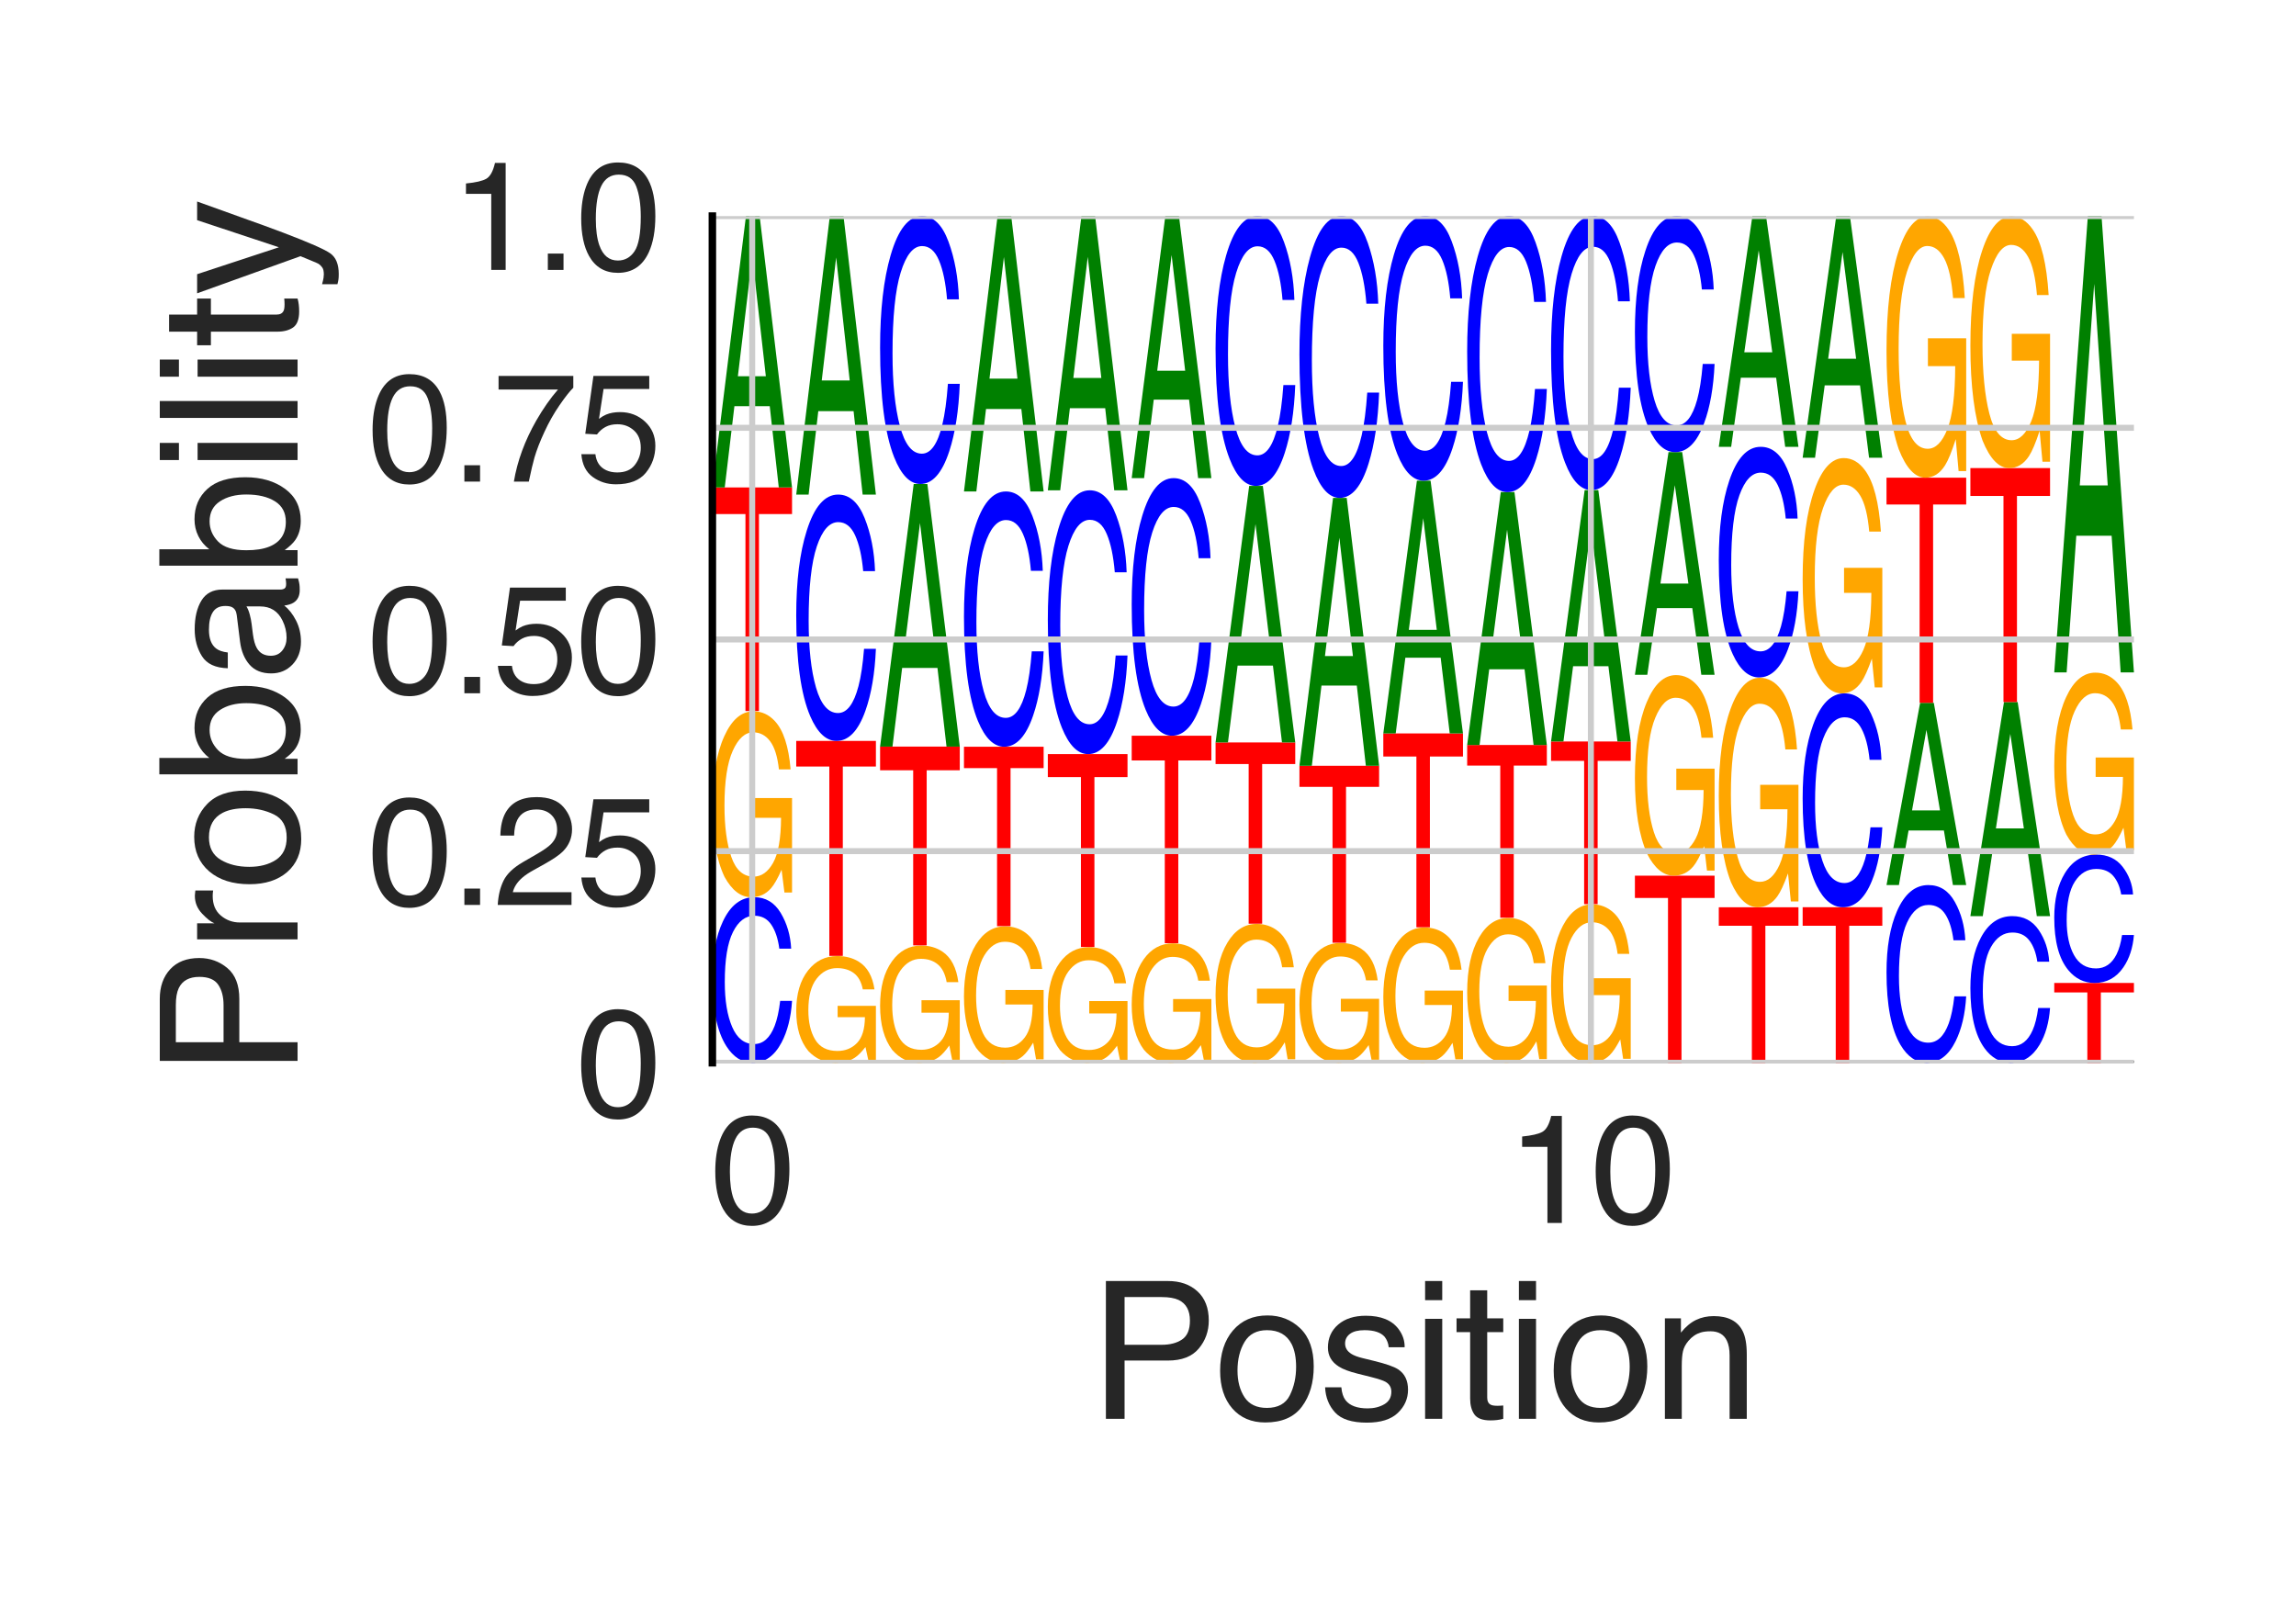 <?xml version="1.0" encoding="utf-8" standalone="no"?>
<!DOCTYPE svg PUBLIC "-//W3C//DTD SVG 1.1//EN"
  "http://www.w3.org/Graphics/SVG/1.1/DTD/svg11.dtd">
<svg height="216pt" version="1.1" viewBox="0 0 306 216" width="306pt" xmlns="http://www.w3.org/2000/svg" xmlns:xlink="http://www.w3.org/1999/xlink">
 <defs>
  <style type="text/css">*{stroke-linecap:butt;stroke-linejoin:round;}</style>
 </defs>
 <g id="figure_1">
  <g id="patch_1">
   <path d="M 0 216 
L 306 216 
L 306 0 
L 0 0 
z
" style="fill:#ffffff;"/>
  </g>
  <g id="axes_1">
   <g id="patch_2">
    <path d="M 94.94 141.64 
L 284.4 141.64 
L 284.4 28.8 
L 94.94 28.8 
z
" style="fill:#ffffff;"/>
   </g>
   <g id="line2d_1">
    <path clip-path="url(#p1693bbf634)" d="M 94.94 141.64 
L 284.4 141.64 
" style="fill:none;stroke:#000000;stroke-linecap:round;stroke-width:0.5;"/>
   </g>
   <g id="patch_3">
    <path clip-path="url(#p1693bbf634)" d="M 100.523 119.574 
Q 102.797 119.574 104.051 121.674 
Q 105.306 123.768 105.444 126.434 
L 103.864 126.434 
Q 103.595 124.412 102.792 123.23 
Q 101.989 122.043 100.539 122.043 
Q 98.771 122.043 97.683 124.22 
Q 96.596 126.393 96.596 130.883 
Q 96.596 134.566 97.576 136.857 
Q 98.56 139.144 100.508 139.144 
Q 102.299 139.144 103.238 136.734 
Q 103.733 135.465 103.978 133.393 
L 105.559 133.393 
Q 105.347 136.702 104.158 138.943 
Q 102.732 141.64 100.312 141.64 
Q 98.226 141.64 96.807 139.427 
Q 94.94 136.506 94.94 130.399 
Q 94.94 125.767 96.343 122.801 
Q 97.858 119.574 100.523 119.574 
z
M 100.197 119.574 
L 100.197 119.574 
z
" style="fill:#0000ff;"/>
   </g>
   <g id="patch_4">
    <path clip-path="url(#p1693bbf634)" d="M 100.416 94.8 
Q 102.055 94.8 103.25 96.082 
Q 104.981 97.923 105.369 102.538 
L 103.812 102.538 
Q 103.526 99.959 102.632 98.779 
Q 101.738 97.6 100.376 97.6 
Q 98.763 97.6 97.659 100.056 
Q 96.555 102.508 96.555 107.364 
Q 96.555 111.559 97.464 114.195 
Q 98.376 116.831 100.432 116.831 
Q 102.006 116.831 103.039 114.985 
Q 104.072 113.133 104.095 108.995 
L 100.457 108.995 
L 100.457 106.354 
L 105.559 106.354 
L 105.559 118.949 
L 104.546 118.949 
L 104.166 115.918 
Q 103.369 117.697 102.751 118.39 
Q 101.713 119.574 100.115 119.574 
Q 98.052 119.574 96.563 116.867 
Q 94.94 113.467 94.94 107.538 
Q 94.94 101.626 96.522 98.133 
Q 98.026 94.8 100.416 94.8 
z
M 100.156 94.764 
L 100.156 94.764 
z
" style="fill:#ffa600;"/>
   </g>
   <g id="patch_5">
    <path clip-path="url(#p1693bbf634)" d="M 105.559 64.96 
L 105.559 68.511 
L 101.149 68.511 
L 101.149 94.764 
L 99.35 94.764 
L 99.35 68.511 
L 94.94 68.511 
L 94.94 64.96 
L 105.559 64.96 
z
" style="fill:#ff0000;"/>
   </g>
   <g id="patch_6">
    <path clip-path="url(#p1693bbf634)" d="M 102.068 50.145 
L 100.261 34.172 
L 98.34 50.145 
L 102.068 50.145 
z
M 99.419 28.8 
L 101.241 28.8 
L 105.559 64.96 
L 103.791 64.96 
L 102.586 54.13 
L 97.879 54.13 
L 96.591 64.96 
L 94.94 64.96 
L 99.419 28.8 
z
M 100.253 28.8 
L 100.253 28.8 
z
" style="fill:#008000;"/>
   </g>
   <g id="patch_7">
    <path clip-path="url(#p1693bbf634)" d="M 111.594 127.415 
Q 113.232 127.415 114.427 128.151 
Q 116.159 129.208 116.546 131.858 
L 114.989 131.858 
Q 114.703 130.377 113.809 129.7 
Q 112.916 129.023 111.554 129.023 
Q 109.941 129.023 108.837 130.433 
Q 107.733 131.841 107.733 134.629 
Q 107.733 137.038 108.642 138.551 
Q 109.553 140.065 111.609 140.065 
Q 113.184 140.065 114.217 139.005 
Q 115.25 137.942 115.273 135.565 
L 111.635 135.565 
L 111.635 134.049 
L 116.736 134.049 
L 116.736 141.281 
L 115.724 141.281 
L 115.344 139.541 
Q 114.546 140.562 113.928 140.96 
Q 112.89 141.64 111.293 141.64 
Q 109.229 141.64 107.741 140.085 
Q 106.118 138.133 106.118 134.729 
Q 106.118 131.334 107.7 129.329 
Q 109.204 127.415 111.594 127.415 
z
M 111.333 127.394 
L 111.333 127.394 
z
" style="fill:#ffa600;"/>
   </g>
   <g id="patch_8">
    <path clip-path="url(#p1693bbf634)" d="M 116.736 98.744 
L 116.736 102.157 
L 112.326 102.157 
L 112.326 127.394 
L 110.528 127.394 
L 110.528 102.157 
L 106.118 102.157 
L 106.118 98.744 
L 116.736 98.744 
z
" style="fill:#ff0000;"/>
   </g>
   <g id="patch_9">
    <path clip-path="url(#p1693bbf634)" d="M 111.701 65.913 
Q 113.975 65.913 115.229 69.036 
Q 116.483 72.153 116.622 76.119 
L 115.041 76.119 
Q 114.773 73.111 113.969 71.352 
Q 113.166 69.586 111.716 69.586 
Q 109.948 69.586 108.861 72.825 
Q 107.773 76.058 107.773 82.739 
Q 107.773 88.219 108.754 91.628 
Q 109.737 95.029 111.685 95.029 
Q 113.477 95.029 114.415 91.444 
Q 114.911 89.557 115.156 86.474 
L 116.736 86.474 
Q 116.525 91.397 115.336 94.731 
Q 113.909 98.744 111.49 98.744 
Q 109.403 98.744 107.985 95.45 
Q 106.118 91.105 106.118 82.019 
Q 106.118 75.127 107.521 70.714 
Q 109.036 65.913 111.701 65.913 
z
M 111.375 65.913 
L 111.375 65.913 
z
" style="fill:#0000ff;"/>
   </g>
   <g id="patch_10">
    <path clip-path="url(#p1693bbf634)" d="M 113.245 50.707 
L 111.439 34.313 
L 109.518 50.707 
L 113.245 50.707 
z
M 110.596 28.8 
L 112.418 28.8 
L 116.736 65.913 
L 114.969 65.913 
L 113.763 54.798 
L 109.057 54.798 
L 107.769 65.913 
L 106.118 65.913 
L 110.596 28.8 
z
M 111.431 28.8 
L 111.431 28.8 
z
" style="fill:#008000;"/>
   </g>
   <g id="patch_11">
    <path clip-path="url(#p1693bbf634)" d="M 122.772 126.018 
Q 124.41 126.018 125.605 126.827 
Q 127.337 127.988 127.724 130.898 
L 126.167 130.898 
Q 125.881 129.271 124.987 128.528 
Q 124.093 127.784 122.731 127.784 
Q 121.118 127.784 120.014 129.333 
Q 118.911 130.878 118.911 133.941 
Q 118.911 136.586 119.819 138.248 
Q 120.731 139.91 122.787 139.91 
Q 124.362 139.91 125.395 138.746 
Q 126.428 137.579 126.45 134.969 
L 122.812 134.969 
L 122.812 133.304 
L 127.914 133.304 
L 127.914 141.245 
L 126.901 141.245 
L 126.521 139.334 
Q 125.724 140.456 125.106 140.893 
Q 124.068 141.64 122.47 141.64 
Q 120.407 141.64 118.918 139.933 
Q 117.295 137.789 117.295 134.051 
Q 117.295 130.322 118.878 128.12 
Q 120.382 126.018 122.772 126.018 
z
M 122.511 125.996 
L 122.511 125.996 
z
" style="fill:#ffa600;"/>
   </g>
   <g id="patch_12">
    <path clip-path="url(#p1693bbf634)" d="M 127.914 99.5 
L 127.914 102.657 
L 123.504 102.657 
L 123.504 125.996 
L 121.705 125.996 
L 121.705 102.657 
L 117.295 102.657 
L 117.295 99.5 
L 127.914 99.5 
z
" style="fill:#ff0000;"/>
   </g>
   <g id="patch_13">
    <path clip-path="url(#p1693bbf634)" d="M 124.423 85.161 
L 122.616 69.701 
L 120.696 85.161 
L 124.423 85.161 
z
M 121.774 64.502 
L 123.596 64.502 
L 127.914 99.5 
L 126.146 99.5 
L 124.941 89.018 
L 120.234 89.018 
L 118.946 99.5 
L 117.295 99.5 
L 121.774 64.502 
z
M 122.608 64.502 
L 122.608 64.502 
z
" style="fill:#008000;"/>
   </g>
   <g id="patch_14">
    <path clip-path="url(#p1693bbf634)" d="M 122.878 28.8 
Q 125.152 28.8 126.407 32.197 
Q 127.661 35.586 127.799 39.898 
L 126.219 39.898 
Q 125.95 36.627 125.147 34.715 
Q 124.344 32.795 122.894 32.795 
Q 121.126 32.795 120.039 36.317 
Q 118.951 39.832 118.951 47.098 
Q 118.951 53.057 119.932 56.763 
Q 120.915 60.463 122.863 60.463 
Q 124.654 60.463 125.593 56.564 
Q 126.088 54.511 126.334 51.159 
L 127.914 51.159 
Q 127.703 56.512 126.514 60.138 
Q 125.087 64.502 122.667 64.502 
Q 120.581 64.502 119.162 60.921 
Q 117.295 56.195 117.295 46.315 
Q 117.295 38.82 118.698 34.021 
Q 120.213 28.8 122.878 28.8 
z
M 122.552 28.8 
L 122.552 28.8 
z
" style="fill:#0000ff;"/>
   </g>
   <g id="patch_15">
    <path clip-path="url(#p1693bbf634)" d="M 133.949 123.458 
Q 135.587 123.458 136.782 124.398 
Q 138.514 125.75 138.902 129.137 
L 137.344 129.137 
Q 137.058 127.244 136.165 126.378 
Q 135.271 125.512 133.909 125.512 
Q 132.296 125.512 131.192 127.315 
Q 130.088 129.114 130.088 132.679 
Q 130.088 135.757 130.997 137.692 
Q 131.909 139.626 133.964 139.626 
Q 135.539 139.626 136.572 138.271 
Q 137.605 136.913 137.628 133.875 
L 133.99 133.875 
L 133.99 131.937 
L 139.091 131.937 
L 139.091 141.181 
L 138.079 141.181 
L 137.699 138.956 
Q 136.901 140.262 136.284 140.771 
Q 135.246 141.64 133.648 141.64 
Q 131.584 141.64 130.096 139.653 
Q 128.473 137.157 128.473 132.807 
Q 128.473 128.467 130.055 125.904 
Q 131.559 123.458 133.949 123.458 
z
M 133.688 123.431 
L 133.688 123.431 
z
" style="fill:#ffa600;"/>
   </g>
   <g id="patch_16">
    <path clip-path="url(#p1693bbf634)" d="M 139.091 99.521 
L 139.091 102.37 
L 134.681 102.37 
L 134.681 123.431 
L 132.883 123.431 
L 132.883 102.37 
L 128.473 102.37 
L 128.473 99.521 
L 139.091 99.521 
z
" style="fill:#ff0000;"/>
   </g>
   <g id="patch_17">
    <path clip-path="url(#p1693bbf634)" d="M 134.056 65.5 
Q 136.33 65.5 137.584 68.737 
Q 138.838 71.966 138.977 76.076 
L 137.396 76.076 
Q 137.128 72.958 136.325 71.136 
Q 135.521 69.307 134.072 69.307 
Q 132.304 69.307 131.216 72.663 
Q 130.129 76.012 130.129 82.936 
Q 130.129 88.614 131.109 92.147 
Q 132.092 95.672 134.04 95.672 
Q 135.832 95.672 136.771 91.957 
Q 137.266 90.001 137.511 86.806 
L 139.091 86.806 
Q 138.88 91.907 137.691 95.362 
Q 136.265 99.521 133.845 99.521 
Q 131.758 99.521 130.34 96.108 
Q 128.473 91.605 128.473 82.19 
Q 128.473 75.048 129.876 70.475 
Q 131.391 65.5 134.056 65.5 
z
M 133.73 65.5 
L 133.73 65.5 
z
" style="fill:#0000ff;"/>
   </g>
   <g id="patch_18">
    <path clip-path="url(#p1693bbf634)" d="M 135.6 50.463 
L 133.794 34.252 
L 131.873 50.463 
L 135.6 50.463 
z
M 132.951 28.8 
L 134.773 28.8 
L 139.091 65.5 
L 137.324 65.5 
L 136.119 54.508 
L 131.412 54.508 
L 130.124 65.5 
L 128.473 65.5 
L 132.951 28.8 
z
M 133.786 28.8 
L 133.786 28.8 
z
" style="fill:#008000;"/>
   </g>
   <g id="patch_19">
    <path clip-path="url(#p1693bbf634)" d="M 145.127 126.235 
Q 146.765 126.235 147.96 127.032 
Q 149.692 128.177 150.079 131.047 
L 148.522 131.047 
Q 148.236 129.443 147.342 128.709 
Q 146.448 127.976 145.086 127.976 
Q 143.473 127.976 142.37 129.503 
Q 141.266 131.028 141.266 134.047 
Q 141.266 136.656 142.175 138.295 
Q 143.086 139.934 145.142 139.934 
Q 146.717 139.934 147.75 138.786 
Q 148.783 137.635 148.806 135.061 
L 145.167 135.061 
L 145.167 133.419 
L 150.269 133.419 
L 150.269 141.251 
L 149.256 141.251 
L 148.876 139.366 
Q 148.079 140.473 147.461 140.903 
Q 146.423 141.64 144.825 141.64 
Q 142.762 141.64 141.273 139.956 
Q 139.65 137.842 139.65 134.156 
Q 139.65 130.479 141.233 128.307 
Q 142.737 126.235 145.127 126.235 
z
M 144.866 126.212 
L 144.866 126.212 
z
" style="fill:#ffa600;"/>
   </g>
   <g id="patch_20">
    <path clip-path="url(#p1693bbf634)" d="M 150.269 100.502 
L 150.269 103.566 
L 145.859 103.566 
L 145.859 126.212 
L 144.06 126.212 
L 144.06 103.566 
L 139.65 103.566 
L 139.65 100.502 
L 150.269 100.502 
z
" style="fill:#ff0000;"/>
   </g>
   <g id="patch_21">
    <path clip-path="url(#p1693bbf634)" d="M 145.233 65.344 
Q 147.507 65.344 148.762 68.689 
Q 150.016 72.027 150.154 76.274 
L 148.574 76.274 
Q 148.305 73.052 147.502 71.169 
Q 146.699 69.278 145.249 69.278 
Q 143.481 69.278 142.394 72.747 
Q 141.306 76.208 141.306 83.363 
Q 141.306 89.232 142.287 92.882 
Q 143.27 96.525 145.218 96.525 
Q 147.009 96.525 147.948 92.686 
Q 148.444 90.664 148.689 87.363 
L 150.269 87.363 
Q 150.058 92.635 148.869 96.205 
Q 147.442 100.502 145.022 100.502 
Q 142.936 100.502 141.517 96.976 
Q 139.65 92.322 139.65 82.593 
Q 139.65 75.212 141.053 70.485 
Q 142.568 65.344 145.233 65.344 
z
M 144.908 65.344 
L 144.908 65.344 
z
" style="fill:#0000ff;"/>
   </g>
   <g id="patch_22">
    <path clip-path="url(#p1693bbf634)" d="M 146.778 50.372 
L 144.971 34.229 
L 143.051 50.372 
L 146.778 50.372 
z
M 144.129 28.8 
L 145.951 28.8 
L 150.269 65.344 
L 148.501 65.344 
L 147.296 54.399 
L 142.589 54.399 
L 141.301 65.344 
L 139.65 65.344 
L 144.129 28.8 
z
M 144.964 28.8 
L 144.964 28.8 
z
" style="fill:#008000;"/>
   </g>
   <g id="patch_23">
    <path clip-path="url(#p1693bbf634)" d="M 156.304 125.728 
Q 157.942 125.728 159.138 126.552 
Q 160.869 127.734 161.257 130.698 
L 159.7 130.698 
Q 159.414 129.042 158.52 128.284 
Q 157.626 127.527 156.264 127.527 
Q 154.651 127.527 153.547 129.104 
Q 152.443 130.679 152.443 133.798 
Q 152.443 136.492 153.352 138.185 
Q 154.264 139.878 156.32 139.878 
Q 157.894 139.878 158.927 138.692 
Q 159.96 137.503 159.983 134.845 
L 156.345 134.845 
L 156.345 133.149 
L 161.447 133.149 
L 161.447 141.238 
L 160.434 141.238 
L 160.054 139.292 
Q 159.257 140.435 158.639 140.879 
Q 157.601 141.64 156.003 141.64 
Q 153.94 141.64 152.451 139.901 
Q 150.828 137.717 150.828 133.91 
Q 150.828 130.112 152.41 127.869 
Q 153.914 125.728 156.304 125.728 
z
M 156.044 125.705 
L 156.044 125.705 
z
" style="fill:#ffa600;"/>
   </g>
   <g id="patch_24">
    <path clip-path="url(#p1693bbf634)" d="M 161.447 98.052 
L 161.447 101.347 
L 157.037 101.347 
L 157.037 125.705 
L 155.238 125.705 
L 155.238 101.347 
L 150.828 101.347 
L 150.828 98.052 
L 161.447 98.052 
z
" style="fill:#ff0000;"/>
   </g>
   <g id="patch_25">
    <path clip-path="url(#p1693bbf634)" d="M 156.411 63.721 
Q 158.685 63.721 159.939 66.987 
Q 161.194 70.246 161.332 74.393 
L 159.752 74.393 
Q 159.483 71.247 158.68 69.408 
Q 157.877 67.562 156.427 67.562 
Q 154.659 67.562 153.571 70.949 
Q 152.484 74.329 152.484 81.316 
Q 152.484 87.046 153.464 90.611 
Q 154.447 94.168 156.395 94.168 
Q 158.187 94.168 159.126 90.419 
Q 159.621 88.445 159.866 85.222 
L 161.447 85.222 
Q 161.235 90.37 160.046 93.856 
Q 158.62 98.052 156.2 98.052 
Q 154.114 98.052 152.695 94.609 
Q 150.828 90.064 150.828 80.564 
Q 150.828 73.356 152.231 68.741 
Q 153.746 63.721 156.411 63.721 
z
M 156.085 63.721 
L 156.085 63.721 
z
" style="fill:#0000ff;"/>
   </g>
   <g id="patch_26">
    <path clip-path="url(#p1693bbf634)" d="M 157.955 49.413 
L 156.149 33.988 
L 154.228 49.413 
L 157.955 49.413 
z
M 155.307 28.8 
L 157.129 28.8 
L 161.447 63.721 
L 159.679 63.721 
L 158.474 53.262 
L 153.767 53.262 
L 152.479 63.721 
L 150.828 63.721 
L 155.307 28.8 
z
M 156.141 28.8 
L 156.141 28.8 
z
" style="fill:#008000;"/>
   </g>
   <g id="patch_27">
    <path clip-path="url(#p1693bbf634)" d="M 167.482 123.131 
Q 169.12 123.131 170.315 124.089 
Q 172.047 125.464 172.434 128.912 
L 170.877 128.912 
Q 170.591 126.985 169.697 126.104 
Q 168.804 125.223 167.441 125.223 
Q 165.829 125.223 164.725 127.058 
Q 163.621 128.889 163.621 132.518 
Q 163.621 135.652 164.53 137.621 
Q 165.441 139.59 167.497 139.59 
Q 169.072 139.59 170.105 138.211 
Q 171.138 136.828 171.161 133.736 
L 167.522 133.736 
L 167.522 131.763 
L 172.624 131.763 
L 172.624 141.173 
L 171.611 141.173 
L 171.232 138.908 
Q 170.434 140.238 169.816 140.755 
Q 168.778 141.64 167.181 141.64 
Q 165.117 141.64 163.628 139.617 
Q 162.005 137.077 162.005 132.648 
Q 162.005 128.23 163.588 125.621 
Q 165.092 123.131 167.482 123.131 
z
M 167.221 123.104 
L 167.221 123.104 
z
" style="fill:#ffa600;"/>
   </g>
   <g id="patch_28">
    <path clip-path="url(#p1693bbf634)" d="M 172.624 98.948 
L 172.624 101.826 
L 168.214 101.826 
L 168.214 123.104 
L 166.415 123.104 
L 166.415 101.826 
L 162.005 101.826 
L 162.005 98.948 
L 172.624 98.948 
z
" style="fill:#ff0000;"/>
   </g>
   <g id="patch_29">
    <path clip-path="url(#p1693bbf634)" d="M 169.133 84.939 
L 167.327 69.835 
L 165.406 84.939 
L 169.133 84.939 
z
M 166.484 64.756 
L 168.306 64.756 
L 172.624 98.948 
L 170.857 98.948 
L 169.651 88.708 
L 164.945 88.708 
L 163.656 98.948 
L 162.005 98.948 
L 166.484 64.756 
z
M 167.319 64.756 
L 167.319 64.756 
z
" style="fill:#008000;"/>
   </g>
   <g id="patch_30">
    <path clip-path="url(#p1693bbf634)" d="M 167.589 28.8 
Q 169.863 28.8 171.117 32.221 
Q 172.371 35.634 172.509 39.977 
L 170.929 39.977 
Q 170.661 36.683 169.857 34.757 
Q 169.054 32.823 167.604 32.823 
Q 165.836 32.823 164.749 36.37 
Q 163.661 39.91 163.661 47.228 
Q 163.661 53.229 164.642 56.962 
Q 165.625 60.688 167.573 60.688 
Q 169.365 60.688 170.303 56.761 
Q 170.799 54.694 171.044 51.318 
L 172.624 51.318 
Q 172.413 56.709 171.224 60.361 
Q 169.797 64.756 167.377 64.756 
Q 165.291 64.756 163.873 61.149 
Q 162.005 56.389 162.005 46.439 
Q 162.005 38.891 163.408 34.058 
Q 164.924 28.8 167.589 28.8 
z
M 167.263 28.8 
L 167.263 28.8 
z
" style="fill:#0000ff;"/>
   </g>
   <g id="patch_31">
    <path clip-path="url(#p1693bbf634)" d="M 178.66 125.667 
Q 180.298 125.667 181.493 126.494 
Q 183.225 127.681 183.612 130.656 
L 182.055 130.656 
Q 181.769 128.993 180.875 128.233 
Q 179.981 127.472 178.619 127.472 
Q 177.006 127.472 175.902 129.056 
Q 174.798 130.636 174.798 133.768 
Q 174.798 136.472 175.707 138.172 
Q 176.619 139.871 178.675 139.871 
Q 180.25 139.871 181.283 138.681 
Q 182.316 137.487 182.338 134.819 
L 178.7 134.819 
L 178.7 133.116 
L 183.802 133.116 
L 183.802 141.237 
L 182.789 141.237 
L 182.409 139.283 
Q 181.612 140.43 180.994 140.876 
Q 179.956 141.64 178.358 141.64 
Q 176.295 141.64 174.806 139.894 
Q 173.183 137.702 173.183 133.88 
Q 173.183 130.068 174.765 127.816 
Q 176.269 125.667 178.66 125.667 
z
M 178.399 125.644 
L 178.399 125.644 
z
" style="fill:#ffa600;"/>
   </g>
   <g id="patch_32">
    <path clip-path="url(#p1693bbf634)" d="M 183.802 102.057 
L 183.802 104.867 
L 179.392 104.867 
L 179.392 125.644 
L 177.593 125.644 
L 177.593 104.867 
L 173.183 104.867 
L 173.183 102.057 
L 183.802 102.057 
z
" style="fill:#ff0000;"/>
   </g>
   <g id="patch_33">
    <path clip-path="url(#p1693bbf634)" d="M 180.311 87.431 
L 178.504 71.662 
L 176.584 87.431 
L 180.311 87.431 
z
M 177.662 66.359 
L 179.484 66.359 
L 183.802 102.057 
L 182.034 102.057 
L 180.829 91.365 
L 176.122 91.365 
L 174.834 102.057 
L 173.183 102.057 
L 177.662 66.359 
z
M 178.496 66.359 
L 178.496 66.359 
z
" style="fill:#008000;"/>
   </g>
   <g id="patch_34">
    <path clip-path="url(#p1693bbf634)" d="M 178.766 28.8 
Q 181.04 28.8 182.294 32.373 
Q 183.549 35.939 183.687 40.475 
L 182.107 40.475 
Q 181.838 37.034 181.035 35.022 
Q 180.232 33.003 178.782 33.003 
Q 177.014 33.003 175.926 36.708 
Q 174.839 40.406 174.839 48.049 
Q 174.839 54.318 175.819 58.218 
Q 176.803 62.11 178.751 62.11 
Q 180.542 62.11 181.481 58.008 
Q 181.976 55.849 182.221 52.322 
L 183.802 52.322 
Q 183.591 57.954 182.401 61.768 
Q 180.975 66.359 178.555 66.359 
Q 176.469 66.359 175.05 62.591 
Q 173.183 57.62 173.183 47.226 
Q 173.183 39.341 174.586 34.292 
Q 176.101 28.8 178.766 28.8 
z
M 178.44 28.8 
L 178.44 28.8 
z
" style="fill:#0000ff;"/>
   </g>
   <g id="patch_35">
    <path clip-path="url(#p1693bbf634)" d="M 189.837 123.609 
Q 191.475 123.609 192.67 124.542 
Q 194.402 125.882 194.789 129.241 
L 193.232 129.241 
Q 192.946 127.363 192.052 126.505 
Q 191.159 125.647 189.797 125.647 
Q 188.184 125.647 187.08 127.434 
Q 185.976 129.218 185.976 132.753 
Q 185.976 135.806 186.885 137.725 
Q 187.796 139.643 189.852 139.643 
Q 191.427 139.643 192.46 138.299 
Q 193.493 136.952 193.516 133.94 
L 189.878 133.94 
L 189.878 132.018 
L 194.979 132.018 
L 194.979 141.185 
L 193.967 141.185 
L 193.587 138.979 
Q 192.789 140.274 192.171 140.778 
Q 191.133 141.64 189.536 141.64 
Q 187.472 141.64 185.984 139.669 
Q 184.361 137.195 184.361 132.88 
Q 184.361 128.576 185.943 126.035 
Q 187.447 123.609 189.837 123.609 
z
M 189.576 123.582 
L 189.576 123.582 
z
" style="fill:#ffa600;"/>
   </g>
   <g id="patch_36">
    <path clip-path="url(#p1693bbf634)" d="M 194.979 97.746 
L 194.979 100.824 
L 190.569 100.824 
L 190.569 123.582 
L 188.771 123.582 
L 188.771 100.824 
L 184.361 100.824 
L 184.361 97.746 
L 194.979 97.746 
z
" style="fill:#ff0000;"/>
   </g>
   <g id="patch_37">
    <path clip-path="url(#p1693bbf634)" d="M 191.488 83.944 
L 189.682 69.064 
L 187.761 83.944 
L 191.488 83.944 
z
M 188.839 64.06 
L 190.661 64.06 
L 194.979 97.746 
L 193.212 97.746 
L 192.007 87.657 
L 187.3 87.657 
L 186.012 97.746 
L 184.361 97.746 
L 188.839 64.06 
z
M 189.674 64.06 
L 189.674 64.06 
z
" style="fill:#008000;"/>
   </g>
   <g id="patch_38">
    <path clip-path="url(#p1693bbf634)" d="M 189.944 28.8 
Q 192.218 28.8 193.472 32.155 
Q 194.726 35.502 194.865 39.761 
L 193.284 39.761 
Q 193.016 36.53 192.213 34.641 
Q 191.409 32.745 189.959 32.745 
Q 188.191 32.745 187.104 36.224 
Q 186.017 39.695 186.017 46.871 
Q 186.017 52.757 186.997 56.417 
Q 187.98 60.071 189.928 60.071 
Q 191.72 60.071 192.658 56.221 
Q 193.154 54.193 193.399 50.882 
L 194.979 50.882 
Q 194.768 56.169 193.579 59.75 
Q 192.153 64.06 189.733 64.06 
Q 187.646 64.06 186.228 60.523 
Q 184.361 55.856 184.361 46.098 
Q 184.361 38.696 185.764 33.956 
Q 187.279 28.8 189.944 28.8 
z
M 189.618 28.8 
L 189.618 28.8 
z
" style="fill:#0000ff;"/>
   </g>
   <g id="patch_39">
    <path clip-path="url(#p1693bbf634)" d="M 201.015 122.338 
Q 202.653 122.338 203.848 123.337 
Q 205.58 124.772 205.967 128.367 
L 204.41 128.367 
Q 204.124 126.358 203.23 125.439 
Q 202.336 124.52 200.974 124.52 
Q 199.361 124.52 198.257 126.434 
Q 197.154 128.343 197.154 132.127 
Q 197.154 135.395 198.063 137.449 
Q 198.974 139.502 201.03 139.502 
Q 202.605 139.502 203.638 138.064 
Q 204.671 136.622 204.694 133.398 
L 201.055 133.398 
L 201.055 131.34 
L 206.157 131.34 
L 206.157 141.153 
L 205.144 141.153 
L 204.764 138.791 
Q 203.967 140.178 203.349 140.717 
Q 202.311 141.64 200.713 141.64 
Q 198.65 141.64 197.161 139.53 
Q 195.538 136.882 195.538 132.263 
Q 195.538 127.656 197.121 124.935 
Q 198.625 122.338 201.015 122.338 
z
M 200.754 122.31 
L 200.754 122.31 
z
" style="fill:#ffa600;"/>
   </g>
   <g id="patch_40">
    <path clip-path="url(#p1693bbf634)" d="M 206.157 99.288 
L 206.157 102.031 
L 201.747 102.031 
L 201.747 122.31 
L 199.948 122.31 
L 199.948 102.031 
L 195.538 102.031 
L 195.538 99.288 
L 206.157 99.288 
z
" style="fill:#ff0000;"/>
   </g>
   <g id="patch_41">
    <path clip-path="url(#p1693bbf634)" d="M 202.666 85.48 
L 200.859 70.592 
L 198.939 85.48 
L 202.666 85.48 
z
M 200.017 65.586 
L 201.839 65.586 
L 206.157 99.288 
L 204.389 99.288 
L 203.184 89.194 
L 198.477 89.194 
L 197.189 99.288 
L 195.538 99.288 
L 200.017 65.586 
z
M 200.851 65.586 
L 200.851 65.586 
z
" style="fill:#008000;"/>
   </g>
   <g id="patch_42">
    <path clip-path="url(#p1693bbf634)" d="M 201.121 28.8 
Q 203.395 28.8 204.65 32.3 
Q 205.904 35.792 206.042 40.235 
L 204.462 40.235 
Q 204.193 36.865 203.39 34.894 
Q 202.587 32.916 201.137 32.916 
Q 199.369 32.916 198.282 36.545 
Q 197.194 40.167 197.194 47.653 
Q 197.194 53.793 198.175 57.612 
Q 199.158 61.424 201.106 61.424 
Q 202.897 61.424 203.836 57.407 
Q 204.332 55.292 204.577 51.838 
L 206.157 51.838 
Q 205.946 57.354 204.757 61.089 
Q 203.33 65.586 200.91 65.586 
Q 198.824 65.586 197.405 61.896 
Q 195.538 57.027 195.538 46.847 
Q 195.538 39.124 196.941 34.179 
Q 198.456 28.8 201.121 28.8 
z
M 200.795 28.8 
L 200.795 28.8 
z
" style="fill:#0000ff;"/>
   </g>
   <g id="patch_43">
    <path clip-path="url(#p1693bbf634)" d="M 212.192 120.525 
Q 213.83 120.525 215.025 121.618 
Q 216.757 123.187 217.145 127.121 
L 215.588 127.121 
Q 215.301 124.922 214.408 123.917 
Q 213.514 122.912 212.152 122.912 
Q 210.539 122.912 209.435 125.005 
Q 208.331 127.094 208.331 131.233 
Q 208.331 134.809 209.24 137.055 
Q 210.152 139.302 212.207 139.302 
Q 213.782 139.302 214.815 137.728 
Q 215.848 136.15 215.871 132.623 
L 212.233 132.623 
L 212.233 130.372 
L 217.335 130.372 
L 217.335 141.107 
L 216.322 141.107 
L 215.942 138.524 
Q 215.144 140.04 214.527 140.63 
Q 213.489 141.64 211.891 141.64 
Q 209.827 141.64 208.339 139.332 
Q 206.716 136.434 206.716 131.382 
Q 206.716 126.343 208.298 123.366 
Q 209.802 120.525 212.192 120.525 
z
M 211.931 120.495 
L 211.931 120.495 
z
" style="fill:#ffa600;"/>
   </g>
   <g id="patch_44">
    <path clip-path="url(#p1693bbf634)" d="M 217.335 98.821 
L 217.335 101.404 
L 212.925 101.404 
L 212.925 120.495 
L 211.126 120.495 
L 211.126 101.404 
L 206.716 101.404 
L 206.716 98.821 
L 217.335 98.821 
z
" style="fill:#ff0000;"/>
   </g>
   <g id="patch_45">
    <path clip-path="url(#p1693bbf634)" d="M 213.843 85.095 
L 212.037 70.297 
L 210.116 85.095 
L 213.843 85.095 
z
M 211.194 65.32 
L 213.017 65.32 
L 217.335 98.821 
L 215.567 98.821 
L 214.362 88.788 
L 209.655 88.788 
L 208.367 98.821 
L 206.716 98.821 
L 211.194 65.32 
z
M 212.029 65.32 
L 212.029 65.32 
z
" style="fill:#008000;"/>
   </g>
   <g id="patch_46">
    <path clip-path="url(#p1693bbf634)" d="M 212.299 28.8 
Q 214.573 28.8 215.827 32.274 
Q 217.082 35.741 217.22 40.153 
L 215.639 40.153 
Q 215.371 36.806 214.568 34.85 
Q 213.765 32.886 212.315 32.886 
Q 210.547 32.886 209.459 36.489 
Q 208.372 40.085 208.372 47.517 
Q 208.372 53.612 209.352 57.404 
Q 210.335 61.188 212.283 61.188 
Q 214.075 61.188 215.014 57.2 
Q 215.509 55.1 215.754 51.671 
L 217.335 51.671 
Q 217.123 57.147 215.934 60.856 
Q 214.508 65.32 212.088 65.32 
Q 210.002 65.32 208.583 61.657 
Q 206.716 56.823 206.716 46.716 
Q 206.716 39.05 208.119 34.14 
Q 209.634 28.8 212.299 28.8 
z
M 211.973 28.8 
L 211.973 28.8 
z
" style="fill:#0000ff;"/>
   </g>
   <g id="patch_47">
    <path clip-path="url(#p1693bbf634)" d="M 228.512 116.703 
L 228.512 119.674 
L 224.102 119.674 
L 224.102 141.64 
L 222.303 141.64 
L 222.303 119.674 
L 217.893 119.674 
L 217.893 116.703 
L 228.512 116.703 
z
" style="fill:#ff0000;"/>
   </g>
   <g id="patch_48">
    <path clip-path="url(#p1693bbf634)" d="M 223.37 89.972 
Q 225.008 89.972 226.203 91.356 
Q 227.935 93.342 228.322 98.322 
L 226.765 98.322 
Q 226.479 95.539 225.585 94.266 
Q 224.691 92.994 223.329 92.994 
Q 221.717 92.994 220.613 95.644 
Q 219.509 98.289 219.509 103.529 
Q 219.509 108.055 220.418 110.899 
Q 221.329 113.743 223.385 113.743 
Q 224.96 113.743 225.993 111.751 
Q 227.026 109.753 227.049 105.288 
L 223.41 105.288 
L 223.41 102.439 
L 228.512 102.439 
L 228.512 116.028 
L 227.499 116.028 
L 227.12 112.758 
Q 226.322 114.678 225.704 115.425 
Q 224.666 116.703 223.069 116.703 
Q 221.005 116.703 219.516 113.782 
Q 217.893 110.113 217.893 103.717 
Q 217.893 97.337 219.476 93.569 
Q 220.98 89.972 223.37 89.972 
z
M 223.109 89.934 
L 223.109 89.934 
z
" style="fill:#ffa600;"/>
   </g>
   <g id="patch_49">
    <path clip-path="url(#p1693bbf634)" d="M 225.021 77.775 
L 223.214 64.665 
L 221.294 77.775 
L 225.021 77.775 
z
M 222.372 60.256 
L 224.194 60.256 
L 228.512 89.934 
L 226.744 89.934 
L 225.539 81.045 
L 220.833 81.045 
L 219.544 89.934 
L 217.893 89.934 
L 222.372 60.256 
z
M 223.207 60.256 
L 223.207 60.256 
z
" style="fill:#008000;"/>
   </g>
   <g id="patch_50">
    <path clip-path="url(#p1693bbf634)" d="M 223.477 28.8 
Q 225.751 28.8 227.005 31.793 
Q 228.259 34.779 228.397 38.579 
L 226.817 38.579 
Q 226.548 35.696 225.745 34.011 
Q 224.942 32.32 223.492 32.32 
Q 221.724 32.32 220.637 35.423 
Q 219.549 38.52 219.549 44.922 
Q 219.549 50.172 220.53 53.438 
Q 221.513 56.698 223.461 56.698 
Q 225.252 56.698 226.191 53.263 
Q 226.687 51.454 226.932 48.5 
L 228.512 48.5 
Q 228.301 53.217 227.112 56.411 
Q 225.685 60.256 223.265 60.256 
Q 221.179 60.256 219.761 57.101 
Q 217.893 52.937 217.893 44.232 
Q 217.893 37.629 219.296 33.4 
Q 220.811 28.8 223.477 28.8 
z
M 223.151 28.8 
L 223.151 28.8 
z
" style="fill:#0000ff;"/>
   </g>
   <g id="patch_51">
    <path clip-path="url(#p1693bbf634)" d="M 239.69 120.912 
L 239.69 123.381 
L 235.28 123.381 
L 235.28 141.64 
L 233.481 141.64 
L 233.481 123.381 
L 229.071 123.381 
L 229.071 120.912 
L 239.69 120.912 
z
" style="fill:#ff0000;"/>
   </g>
   <g id="patch_52">
    <path clip-path="url(#p1693bbf634)" d="M 234.547 90.33 
Q 236.186 90.33 237.381 91.912 
Q 239.112 94.185 239.5 99.882 
L 237.943 99.882 
Q 237.657 96.698 236.763 95.242 
Q 235.869 93.786 234.507 93.786 
Q 232.894 93.786 231.79 96.818 
Q 230.686 99.844 230.686 105.839 
Q 230.686 111.017 231.595 114.271 
Q 232.507 117.525 234.563 117.525 
Q 236.137 117.525 237.17 115.246 
Q 238.203 112.961 238.226 107.852 
L 234.588 107.852 
L 234.588 104.592 
L 239.69 104.592 
L 239.69 120.139 
L 238.677 120.139 
L 238.297 116.398 
Q 237.5 118.595 236.882 119.449 
Q 235.844 120.912 234.246 120.912 
Q 232.183 120.912 230.694 117.569 
Q 229.071 113.372 229.071 106.054 
Q 229.071 98.756 230.653 94.445 
Q 232.157 90.33 234.547 90.33 
z
M 234.287 90.286 
L 234.287 90.286 
z
" style="fill:#ffa600;"/>
   </g>
   <g id="patch_53">
    <path clip-path="url(#p1693bbf634)" d="M 234.654 59.549 
Q 236.928 59.549 238.182 62.473 
Q 239.437 65.391 239.575 69.104 
L 237.995 69.104 
Q 237.726 66.287 236.923 64.641 
Q 236.12 62.988 234.67 62.988 
Q 232.902 62.988 231.814 66.02 
Q 230.727 69.046 230.727 75.302 
Q 230.727 80.432 231.707 83.623 
Q 232.691 86.808 234.638 86.808 
Q 236.43 86.808 237.369 83.452 
Q 237.864 81.684 238.109 78.798 
L 239.69 78.798 
Q 239.478 83.407 238.289 86.528 
Q 236.863 90.286 234.443 90.286 
Q 232.357 90.286 230.938 87.202 
Q 229.071 83.134 229.071 74.628 
Q 229.071 68.175 230.474 64.043 
Q 231.989 59.549 234.654 59.549 
z
M 234.328 59.549 
L 234.328 59.549 
z
" style="fill:#0000ff;"/>
   </g>
   <g id="patch_54">
    <path clip-path="url(#p1693bbf634)" d="M 236.198 46.951 
L 234.392 33.368 
L 232.471 46.951 
L 236.198 46.951 
z
M 233.55 28.8 
L 235.372 28.8 
L 239.69 59.549 
L 237.922 59.549 
L 236.717 50.34 
L 232.01 50.34 
L 230.722 59.549 
L 229.071 59.549 
L 233.55 28.8 
z
M 234.384 28.8 
L 234.384 28.8 
z
" style="fill:#008000;"/>
   </g>
   <g id="patch_55">
    <path clip-path="url(#p1693bbf634)" d="M 250.867 120.908 
L 250.867 123.378 
L 246.457 123.378 
L 246.457 141.64 
L 244.659 141.64 
L 244.659 123.378 
L 240.249 123.378 
L 240.249 120.908 
L 250.867 120.908 
z
" style="fill:#ff0000;"/>
   </g>
   <g id="patch_56">
    <path clip-path="url(#p1693bbf634)" d="M 245.832 92.408 
Q 248.106 92.408 249.36 95.12 
Q 250.614 97.825 250.753 101.268 
L 249.172 101.268 
Q 248.904 98.656 248.1 97.13 
Q 247.297 95.597 245.847 95.597 
Q 244.079 95.597 242.992 98.409 
Q 241.904 101.214 241.904 107.015 
Q 241.904 111.771 242.885 114.73 
Q 243.868 117.683 245.816 117.683 
Q 247.608 117.683 248.546 114.571 
Q 249.042 112.933 249.287 110.256 
L 250.867 110.256 
Q 250.656 114.53 249.467 117.424 
Q 248.04 120.908 245.62 120.908 
Q 243.534 120.908 242.116 118.049 
Q 240.249 114.276 240.249 106.39 
Q 240.249 100.407 241.652 96.576 
Q 243.167 92.408 245.832 92.408 
z
M 245.506 92.408 
L 245.506 92.408 
z
" style="fill:#0000ff;"/>
   </g>
   <g id="patch_57">
    <path clip-path="url(#p1693bbf634)" d="M 245.725 61.05 
Q 247.363 61.05 248.558 62.673 
Q 250.29 65.003 250.677 70.845 
L 249.12 70.845 
Q 248.834 67.58 247.94 66.087 
Q 247.047 64.594 245.685 64.594 
Q 244.072 64.594 242.968 67.704 
Q 241.864 70.806 241.864 76.953 
Q 241.864 82.263 242.773 85.599 
Q 243.684 88.936 245.74 88.936 
Q 247.315 88.936 248.348 86.599 
Q 249.381 84.256 249.404 79.017 
L 245.766 79.017 
L 245.766 75.675 
L 250.867 75.675 
L 250.867 91.616 
L 249.855 91.616 
L 249.475 87.78 
Q 248.677 90.033 248.059 90.909 
Q 247.021 92.408 245.424 92.408 
Q 243.36 92.408 241.871 88.981 
Q 240.249 84.677 240.249 77.174 
Q 240.249 69.69 241.831 65.27 
Q 243.335 61.05 245.725 61.05 
z
M 245.464 61.005 
L 245.464 61.005 
z
" style="fill:#ffa600;"/>
   </g>
   <g id="patch_58">
    <path clip-path="url(#p1693bbf634)" d="M 247.376 47.81 
L 245.57 33.584 
L 243.649 47.81 
L 247.376 47.81 
z
M 244.727 28.8 
L 246.549 28.8 
L 250.867 61.005 
L 249.1 61.005 
L 247.894 51.36 
L 243.188 51.36 
L 241.9 61.005 
L 240.249 61.005 
L 244.727 28.8 
z
M 245.562 28.8 
L 245.562 28.8 
z
" style="fill:#008000;"/>
   </g>
   <g id="patch_59">
    <path clip-path="url(#p1693bbf634)" d="M 257.009 117.955 
Q 259.283 117.955 260.538 120.208 
Q 261.792 122.457 261.93 125.317 
L 260.35 125.317 
Q 260.081 123.147 259.278 121.878 
Q 258.475 120.605 257.025 120.605 
Q 255.257 120.605 254.169 122.942 
Q 253.082 125.273 253.082 130.094 
Q 253.082 134.047 254.063 136.506 
Q 255.046 138.96 256.994 138.96 
Q 258.785 138.96 259.724 136.374 
Q 260.219 135.012 260.465 132.788 
L 262.045 132.788 
Q 261.834 136.34 260.644 138.745 
Q 259.218 141.64 256.798 141.64 
Q 254.712 141.64 253.293 139.264 
Q 251.426 136.129 251.426 129.574 
Q 251.426 124.602 252.829 121.418 
Q 254.344 117.955 257.009 117.955 
z
M 256.683 117.955 
L 256.683 117.955 
z
" style="fill:#0000ff;"/>
   </g>
   <g id="patch_60">
    <path clip-path="url(#p1693bbf634)" d="M 258.554 108.004 
L 256.747 97.276 
L 254.827 108.004 
L 258.554 108.004 
z
M 255.905 93.668 
L 257.727 93.668 
L 262.045 117.955 
L 260.277 117.955 
L 259.072 110.681 
L 254.365 110.681 
L 253.077 117.955 
L 251.426 117.955 
L 255.905 93.668 
z
M 256.739 93.668 
L 256.739 93.668 
z
" style="fill:#008000;"/>
   </g>
   <g id="patch_61">
    <path clip-path="url(#p1693bbf634)" d="M 262.045 63.663 
L 262.045 67.238 
L 257.635 67.238 
L 257.635 93.668 
L 255.836 93.668 
L 255.836 67.238 
L 251.426 67.238 
L 251.426 63.663 
L 262.045 63.663 
z
" style="fill:#ff0000;"/>
   </g>
   <g id="patch_62">
    <path clip-path="url(#p1693bbf634)" d="M 256.903 28.85 
Q 258.541 28.85 259.736 30.652 
Q 261.468 33.239 261.855 39.725 
L 260.298 39.725 
Q 260.012 36.1 259.118 34.442 
Q 258.224 32.785 256.862 32.785 
Q 255.249 32.785 254.145 36.237 
Q 253.041 39.681 253.041 46.506 
Q 253.041 52.4 253.95 56.104 
Q 254.862 59.808 256.918 59.808 
Q 258.493 59.808 259.526 57.214 
Q 260.559 54.613 260.581 48.797 
L 256.943 48.797 
L 256.943 45.086 
L 262.045 45.086 
L 262.045 62.784 
L 261.032 62.784 
L 260.652 58.525 
Q 259.855 61.026 259.237 61.999 
Q 258.199 63.663 256.601 63.663 
Q 254.538 63.663 253.049 59.859 
Q 251.426 55.081 251.426 46.751 
Q 251.426 38.442 253.009 33.534 
Q 254.512 28.85 256.903 28.85 
z
M 256.642 28.8 
L 256.642 28.8 
z
" style="fill:#ffa600;"/>
   </g>
   <g id="patch_63">
    <path clip-path="url(#p1693bbf634)" d="M 268.187 122.094 
Q 270.461 122.094 271.715 123.953 
Q 272.969 125.809 273.108 128.17 
L 271.527 128.17 
Q 271.259 126.379 270.456 125.332 
Q 269.652 124.281 268.203 124.281 
Q 266.434 124.281 265.347 126.209 
Q 264.26 128.133 264.26 132.111 
Q 264.26 135.374 265.24 137.403 
Q 266.223 139.429 268.171 139.429 
Q 269.963 139.429 270.902 137.294 
Q 271.397 136.17 271.642 134.335 
L 273.222 134.335 
Q 273.011 137.266 271.822 139.251 
Q 270.396 141.64 267.976 141.64 
Q 265.889 141.64 264.471 139.679 
Q 262.604 137.092 262.604 131.683 
Q 262.604 127.58 264.007 124.952 
Q 265.522 122.094 268.187 122.094 
z
M 267.861 122.094 
L 267.861 122.094 
z
" style="fill:#0000ff;"/>
   </g>
   <g id="patch_64">
    <path clip-path="url(#p1693bbf634)" d="M 269.731 110.405 
L 267.925 97.804 
L 266.004 110.405 
L 269.731 110.405 
z
M 267.082 93.566 
L 268.904 93.566 
L 273.222 122.094 
L 271.455 122.094 
L 270.25 113.55 
L 265.543 113.55 
L 264.255 122.094 
L 262.604 122.094 
L 267.082 93.566 
z
M 267.917 93.566 
L 267.917 93.566 
z
" style="fill:#008000;"/>
   </g>
   <g id="patch_65">
    <path clip-path="url(#p1693bbf634)" d="M 273.222 62.383 
L 273.222 66.099 
L 268.812 66.099 
L 268.812 93.566 
L 267.014 93.566 
L 267.014 66.099 
L 262.604 66.099 
L 262.604 62.383 
L 273.222 62.383 
z
" style="fill:#ff0000;"/>
   </g>
   <g id="patch_66">
    <path clip-path="url(#p1693bbf634)" d="M 268.08 28.849 
Q 269.718 28.849 270.913 30.584 
Q 272.645 33.076 273.033 39.323 
L 271.475 39.323 
Q 271.189 35.832 270.296 34.235 
Q 269.402 32.639 268.04 32.639 
Q 266.427 32.639 265.323 35.964 
Q 264.219 39.282 264.219 45.855 
Q 264.219 51.534 265.128 55.102 
Q 266.039 58.67 268.095 58.67 
Q 269.67 58.67 270.703 56.171 
Q 271.736 53.665 271.759 48.063 
L 268.121 48.063 
L 268.121 44.488 
L 273.222 44.488 
L 273.222 61.536 
L 272.21 61.536 
L 271.83 57.434 
Q 271.032 59.843 270.415 60.78 
Q 269.376 62.383 267.779 62.383 
Q 265.715 62.383 264.227 58.718 
Q 262.604 54.116 262.604 46.091 
Q 262.604 38.088 264.186 33.361 
Q 265.69 28.849 268.08 28.849 
z
M 267.819 28.8 
L 267.819 28.8 
z
" style="fill:#ffa600;"/>
   </g>
   <g id="patch_67">
    <path clip-path="url(#p1693bbf634)" d="M 284.4 131.002 
L 284.4 132.269 
L 279.99 132.269 
L 279.99 141.64 
L 278.191 141.64 
L 278.191 132.269 
L 273.781 132.269 
L 273.781 131.002 
L 284.4 131.002 
z
" style="fill:#ff0000;"/>
   </g>
   <g id="patch_68">
    <path clip-path="url(#p1693bbf634)" d="M 279.364 113.893 
Q 281.638 113.893 282.893 115.521 
Q 284.147 117.145 284.285 119.212 
L 282.705 119.212 
Q 282.436 117.644 281.633 116.728 
Q 280.83 115.808 279.38 115.808 
Q 277.612 115.808 276.525 117.495 
Q 275.437 119.18 275.437 122.662 
Q 275.437 125.517 276.418 127.293 
Q 277.401 129.066 279.349 129.066 
Q 281.14 129.066 282.079 127.198 
Q 282.575 126.214 282.82 124.608 
L 284.4 124.608 
Q 284.189 127.173 283 128.911 
Q 281.573 131.002 279.153 131.002 
Q 277.067 131.002 275.648 129.286 
Q 273.781 127.021 273.781 122.287 
Q 273.781 118.695 275.184 116.395 
Q 276.699 113.893 279.364 113.893 
z
M 279.038 113.893 
L 279.038 113.893 
z
" style="fill:#0000ff;"/>
   </g>
   <g id="patch_69">
    <path clip-path="url(#p1693bbf634)" d="M 279.258 89.646 
Q 280.896 89.646 282.091 90.901 
Q 283.823 92.702 284.21 97.22 
L 282.653 97.22 
Q 282.367 94.695 281.473 93.541 
Q 280.579 92.386 279.217 92.386 
Q 277.604 92.386 276.501 94.79 
Q 275.397 97.19 275.397 101.943 
Q 275.397 106.048 276.306 108.628 
Q 277.217 111.208 279.273 111.208 
Q 280.848 111.208 281.881 109.401 
Q 282.914 107.589 282.937 103.539 
L 279.298 103.539 
L 279.298 100.954 
L 284.4 100.954 
L 284.4 113.281 
L 283.387 113.281 
L 283.007 110.315 
Q 282.21 112.056 281.592 112.734 
Q 280.554 113.893 278.956 113.893 
Q 276.893 113.893 275.404 111.243 
Q 273.781 107.915 273.781 102.113 
Q 273.781 96.326 275.364 92.908 
Q 276.868 89.646 279.258 89.646 
z
M 278.997 89.611 
L 278.997 89.611 
z
" style="fill:#ffa600;"/>
   </g>
   <g id="patch_70">
    <path clip-path="url(#p1693bbf634)" d="M 280.909 64.696 
L 279.102 37.834 
L 277.182 64.696 
L 280.909 64.696 
z
M 278.26 28.8 
L 280.082 28.8 
L 284.4 89.611 
L 282.632 89.611 
L 281.427 71.398 
L 276.72 71.398 
L 275.432 89.611 
L 273.781 89.611 
L 278.26 28.8 
z
M 279.095 28.8 
L 279.095 28.8 
z
" style="fill:#008000;"/>
   </g>
   <g id="matplotlib.axis_1">
    <g id="xtick_1">
     <g id="line2d_2">
      <path clip-path="url(#p1693bbf634)" d="M 100.249 141.64 
L 100.249 28.8 
" style="fill:none;stroke:#cccccc;stroke-linecap:round;stroke-width:0.8;"/>
     </g>
     <g id="text_1">
      <!-- 0 -->
      <g style="fill:#262626;" transform="translate(94.688 162.987)scale(0.2 -0.2)">
       <defs>
        <path d="M 1731 4475 
Q 2600 4475 2988 3759 
Q 3288 3206 3288 2244 
Q 3288 1331 3016 734 
Q 2622 -122 1728 -122 
Q 922 -122 528 578 
Q 200 1163 200 2147 
Q 200 2909 397 3456 
Q 766 4475 1731 4475 
z
M 1725 391 
Q 2163 391 2422 778 
Q 2681 1166 2681 2222 
Q 2681 2984 2493 3476 
Q 2306 3969 1766 3969 
Q 1269 3969 1039 3501 
Q 809 3034 809 2125 
Q 809 1441 956 1025 
Q 1181 391 1725 391 
z
" id="Helvetica-30" transform="scale(0.016)"/>
       </defs>
       <use xlink:href="#Helvetica-30"/>
      </g>
     </g>
    </g>
    <g id="xtick_2">
     <g id="line2d_3">
      <path clip-path="url(#p1693bbf634)" d="M 212.025 141.64 
L 212.025 28.8 
" style="fill:none;stroke:#cccccc;stroke-linecap:round;stroke-width:0.8;"/>
     </g>
     <g id="text_2">
      <!-- 10 -->
      <g style="fill:#262626;" transform="translate(200.903 162.987)scale(0.2 -0.2)">
       <defs>
        <path d="M 613 3169 
L 613 3600 
Q 1222 3659 1462 3798 
Q 1703 3938 1822 4456 
L 2266 4456 
L 2266 0 
L 1666 0 
L 1666 3169 
L 613 3169 
z
" id="Helvetica-31" transform="scale(0.016)"/>
       </defs>
       <use xlink:href="#Helvetica-31"/>
       <use x="55.615" xlink:href="#Helvetica-30"/>
      </g>
     </g>
    </g>
    <g id="text_3">
     <!-- Position -->
     <g style="fill:#262626;" transform="translate(145.201 189.089)scale(0.25 -0.25)">
      <defs>
       <path d="M 547 4591 
L 2613 4591 
Q 3225 4591 3600 4245 
Q 3975 3900 3975 3275 
Q 3975 2738 3640 2339 
Q 3306 1941 2613 1941 
L 1169 1941 
L 1169 0 
L 547 0 
L 547 4591 
z
M 3347 3272 
Q 3347 3778 2972 3959 
Q 2766 4056 2406 4056 
L 1169 4056 
L 1169 2466 
L 2406 2466 
Q 2825 2466 3086 2644 
Q 3347 2822 3347 3272 
z
" id="Helvetica-50" transform="scale(0.016)"/>
       <path d="M 1741 363 
Q 2300 363 2508 786 
Q 2716 1209 2716 1728 
Q 2716 2197 2566 2491 
Q 2328 2953 1747 2953 
Q 1231 2953 997 2559 
Q 763 2166 763 1609 
Q 763 1075 997 719 
Q 1231 363 1741 363 
z
M 1763 3444 
Q 2409 3444 2856 3012 
Q 3303 2581 3303 1744 
Q 3303 934 2909 406 
Q 2516 -122 1688 -122 
Q 997 -122 590 345 
Q 184 813 184 1600 
Q 184 2444 612 2944 
Q 1041 3444 1763 3444 
z
M 1744 3428 
L 1744 3428 
z
" id="Helvetica-6f" transform="scale(0.016)"/>
       <path d="M 747 1050 
Q 772 769 888 619 
Q 1100 347 1625 347 
Q 1938 347 2175 483 
Q 2413 619 2413 903 
Q 2413 1119 2222 1231 
Q 2100 1300 1741 1391 
L 1294 1503 
Q 866 1609 663 1741 
Q 300 1969 300 2372 
Q 300 2847 642 3140 
Q 984 3434 1563 3434 
Q 2319 3434 2653 2991 
Q 2863 2709 2856 2384 
L 2325 2384 
Q 2309 2575 2191 2731 
Q 1997 2953 1519 2953 
Q 1200 2953 1036 2831 
Q 872 2709 872 2509 
Q 872 2291 1088 2159 
Q 1213 2081 1456 2022 
L 1828 1931 
Q 2434 1784 2641 1647 
Q 2969 1431 2969 969 
Q 2969 522 2630 197 
Q 2291 -128 1597 -128 
Q 850 -128 539 211 
Q 228 550 206 1050 
L 747 1050 
z
M 1578 3428 
L 1578 3428 
z
" id="Helvetica-73" transform="scale(0.016)"/>
       <path d="M 413 3331 
L 984 3331 
L 984 0 
L 413 0 
L 413 3331 
z
M 413 4591 
L 984 4591 
L 984 3953 
L 413 3953 
L 413 4591 
z
" id="Helvetica-69" transform="scale(0.016)"/>
       <path d="M 525 4281 
L 1094 4281 
L 1094 3347 
L 1628 3347 
L 1628 2888 
L 1094 2888 
L 1094 703 
Q 1094 528 1213 469 
Q 1278 434 1431 434 
Q 1472 434 1519 436 
Q 1566 438 1628 444 
L 1628 0 
Q 1531 -28 1426 -40 
Q 1322 -53 1200 -53 
Q 806 -53 665 148 
Q 525 350 525 672 
L 525 2888 
L 72 2888 
L 72 3347 
L 525 3347 
L 525 4281 
z
" id="Helvetica-74" transform="scale(0.016)"/>
       <path d="M 413 3347 
L 947 3347 
L 947 2872 
Q 1184 3166 1450 3294 
Q 1716 3422 2041 3422 
Q 2753 3422 3003 2925 
Q 3141 2653 3141 2147 
L 3141 0 
L 2569 0 
L 2569 2109 
Q 2569 2416 2478 2603 
Q 2328 2916 1934 2916 
Q 1734 2916 1606 2875 
Q 1375 2806 1200 2600 
Q 1059 2434 1017 2257 
Q 975 2081 975 1753 
L 975 0 
L 413 0 
L 413 3347 
z
M 1734 3428 
L 1734 3428 
z
" id="Helvetica-6e" transform="scale(0.016)"/>
      </defs>
      <use xlink:href="#Helvetica-50"/>
      <use x="66.699" xlink:href="#Helvetica-6f"/>
      <use x="122.314" xlink:href="#Helvetica-73"/>
      <use x="172.314" xlink:href="#Helvetica-69"/>
      <use x="194.531" xlink:href="#Helvetica-74"/>
      <use x="222.314" xlink:href="#Helvetica-69"/>
      <use x="244.531" xlink:href="#Helvetica-6f"/>
      <use x="300.146" xlink:href="#Helvetica-6e"/>
     </g>
    </g>
   </g>
   <g id="matplotlib.axis_2">
    <g id="ytick_1">
     <g id="line2d_4">
      <path clip-path="url(#p1693bbf634)" d="M 94.94 141.64 
L 284.4 141.64 
" style="fill:none;stroke:#cccccc;stroke-linecap:round;stroke-width:0.8;"/>
     </g>
     <g id="text_4">
      <!-- 0 -->
      <g style="fill:#262626;" transform="translate(76.818 148.813)scale(0.2 -0.2)">
       <use xlink:href="#Helvetica-30"/>
      </g>
     </g>
    </g>
    <g id="ytick_2">
     <g id="line2d_5">
      <path clip-path="url(#p1693bbf634)" d="M 94.94 113.43 
L 284.4 113.43 
" style="fill:none;stroke:#cccccc;stroke-linecap:round;stroke-width:0.8;"/>
     </g>
     <g id="text_5">
      <!-- 0.25 -->
      <g style="fill:#262626;" transform="translate(49.018 120.603)scale(0.2 -0.2)">
       <defs>
        <path d="M 547 681 
L 1200 681 
L 1200 0 
L 547 0 
L 547 681 
z
" id="Helvetica-2e" transform="scale(0.016)"/>
        <path d="M 200 0 
Q 231 578 439 1006 
Q 647 1434 1250 1784 
L 1850 2131 
Q 2253 2366 2416 2531 
Q 2672 2791 2672 3125 
Q 2672 3516 2437 3745 
Q 2203 3975 1813 3975 
Q 1234 3975 1013 3538 
Q 894 3303 881 2888 
L 309 2888 
Q 319 3472 525 3841 
Q 891 4491 1816 4491 
Q 2584 4491 2939 4075 
Q 3294 3659 3294 3150 
Q 3294 2613 2916 2231 
Q 2697 2009 2131 1694 
L 1703 1456 
Q 1397 1288 1222 1134 
Q 909 863 828 531 
L 3272 531 
L 3272 0 
L 200 0 
z
" id="Helvetica-32" transform="scale(0.016)"/>
        <path d="M 791 1141 
Q 847 659 1238 475 
Q 1438 381 1700 381 
Q 2200 381 2440 700 
Q 2681 1019 2681 1406 
Q 2681 1875 2395 2131 
Q 2109 2388 1709 2388 
Q 1419 2388 1211 2275 
Q 1003 2163 856 1963 
L 369 1991 
L 709 4400 
L 3034 4400 
L 3034 3856 
L 1131 3856 
L 941 2613 
Q 1097 2731 1238 2791 
Q 1488 2894 1816 2894 
Q 2431 2894 2859 2497 
Q 3288 2100 3288 1491 
Q 3288 856 2895 371 
Q 2503 -113 1644 -113 
Q 1097 -113 676 195 
Q 256 503 206 1141 
L 791 1141 
z
" id="Helvetica-35" transform="scale(0.016)"/>
       </defs>
       <use xlink:href="#Helvetica-30"/>
       <use x="55.615" xlink:href="#Helvetica-2e"/>
       <use x="83.398" xlink:href="#Helvetica-32"/>
       <use x="139.014" xlink:href="#Helvetica-35"/>
      </g>
     </g>
    </g>
    <g id="ytick_3">
     <g id="line2d_6">
      <path clip-path="url(#p1693bbf634)" d="M 94.94 85.22 
L 284.4 85.22 
" style="fill:none;stroke:#cccccc;stroke-linecap:round;stroke-width:0.8;"/>
     </g>
     <g id="text_6">
      <!-- 0.50 -->
      <g style="fill:#262626;" transform="translate(49.018 92.393)scale(0.2 -0.2)">
       <use xlink:href="#Helvetica-30"/>
       <use x="55.615" xlink:href="#Helvetica-2e"/>
       <use x="83.398" xlink:href="#Helvetica-35"/>
       <use x="139.014" xlink:href="#Helvetica-30"/>
      </g>
     </g>
    </g>
    <g id="ytick_4">
     <g id="line2d_7">
      <path clip-path="url(#p1693bbf634)" d="M 94.94 57.01 
L 284.4 57.01 
" style="fill:none;stroke:#cccccc;stroke-linecap:round;stroke-width:0.8;"/>
     </g>
     <g id="text_7">
      <!-- 0.75 -->
      <g style="fill:#262626;" transform="translate(49.018 64.183)scale(0.2 -0.2)">
       <defs>
        <path d="M 3347 4400 
L 3347 3909 
Q 3131 3700 2773 3181 
Q 2416 2663 2141 2063 
Q 1869 1478 1728 997 
Q 1638 688 1494 0 
L 872 0 
Q 1084 1281 1809 2550 
Q 2238 3294 2709 3834 
L 234 3834 
L 234 4400 
L 3347 4400 
z
" id="Helvetica-37" transform="scale(0.016)"/>
       </defs>
       <use xlink:href="#Helvetica-30"/>
       <use x="55.615" xlink:href="#Helvetica-2e"/>
       <use x="83.398" xlink:href="#Helvetica-37"/>
       <use x="139.014" xlink:href="#Helvetica-35"/>
      </g>
     </g>
    </g>
    <g id="ytick_5">
     <g id="line2d_8">
      <path clip-path="url(#p1693bbf634)" d="M 94.94 28.8 
L 284.4 28.8 
" style="fill:none;stroke:#cccccc;stroke-linecap:round;stroke-width:0.8;"/>
     </g>
     <g id="text_8">
      <!-- 1.0 -->
      <g style="fill:#262626;" transform="translate(60.14 35.973)scale(0.2 -0.2)">
       <use xlink:href="#Helvetica-31"/>
       <use x="55.615" xlink:href="#Helvetica-2e"/>
       <use x="83.398" xlink:href="#Helvetica-30"/>
      </g>
     </g>
    </g>
    <g id="text_9">
     <!-- Probability -->
     <g style="fill:#262626;" transform="translate(39.659 143.579)rotate(-90)scale(0.25 -0.25)">
      <defs>
       <path d="M 428 3347 
L 963 3347 
L 963 2769 
Q 1028 2938 1284 3180 
Q 1541 3422 1875 3422 
Q 1891 3422 1928 3419 
Q 1966 3416 2056 3406 
L 2056 2813 
Q 2006 2822 1964 2825 
Q 1922 2828 1872 2828 
Q 1447 2828 1219 2554 
Q 991 2281 991 1925 
L 991 0 
L 428 0 
L 428 3347 
z
" id="Helvetica-72" transform="scale(0.016)"/>
       <path d="M 369 4606 
L 916 4606 
L 916 2941 
Q 1100 3181 1356 3307 
Q 1613 3434 1913 3434 
Q 2538 3434 2927 3004 
Q 3316 2575 3316 1738 
Q 3316 944 2931 419 
Q 2547 -106 1866 -106 
Q 1484 -106 1222 78 
Q 1066 188 888 428 
L 888 0 
L 369 0 
L 369 4606 
z
M 1831 391 
Q 2288 391 2514 753 
Q 2741 1116 2741 1709 
Q 2741 2238 2514 2584 
Q 2288 2931 1847 2931 
Q 1463 2931 1173 2647 
Q 884 2363 884 1709 
Q 884 1238 1003 944 
Q 1225 391 1831 391 
z
" id="Helvetica-62" transform="scale(0.016)"/>
       <path d="M 844 891 
Q 844 647 1022 506 
Q 1200 366 1444 366 
Q 1741 366 2019 503 
Q 2488 731 2488 1250 
L 2488 1703 
Q 2384 1638 2221 1594 
Q 2059 1550 1903 1531 
L 1563 1488 
Q 1256 1447 1103 1359 
Q 844 1213 844 891 
z
M 2206 2028 
Q 2400 2053 2466 2191 
Q 2503 2266 2503 2406 
Q 2503 2694 2298 2823 
Q 2094 2953 1713 2953 
Q 1272 2953 1088 2716 
Q 984 2584 953 2325 
L 428 2325 
Q 444 2944 830 3186 
Q 1216 3428 1725 3428 
Q 2316 3428 2684 3203 
Q 3050 2978 3050 2503 
L 3050 575 
Q 3050 488 3086 434 
Q 3122 381 3238 381 
Q 3275 381 3322 386 
Q 3369 391 3422 400 
L 3422 -16 
Q 3291 -53 3222 -62 
Q 3153 -72 3034 -72 
Q 2744 -72 2613 134 
Q 2544 244 2516 444 
Q 2344 219 2022 53 
Q 1700 -113 1313 -113 
Q 847 -113 551 170 
Q 256 453 256 878 
Q 256 1344 547 1600 
Q 838 1856 1309 1916 
L 2206 2028 
z
M 1741 3428 
L 1741 3428 
z
" id="Helvetica-61" transform="scale(0.016)"/>
       <path d="M 428 4591 
L 991 4591 
L 991 0 
L 428 0 
L 428 4591 
z
" id="Helvetica-6c" transform="scale(0.016)"/>
       <path d="M 2503 3347 
L 3125 3347 
Q 3006 3025 2597 1878 
Q 2291 1016 2084 472 
Q 1597 -809 1397 -1090 
Q 1197 -1372 709 -1372 
Q 591 -1372 527 -1362 
Q 463 -1353 369 -1328 
L 369 -816 
Q 516 -856 581 -865 
Q 647 -875 697 -875 
Q 853 -875 926 -823 
Q 1000 -772 1050 -697 
Q 1066 -672 1162 -440 
Q 1259 -209 1303 -97 
L 66 3347 
L 703 3347 
L 1600 622 
L 2503 3347 
z
M 1597 3428 
L 1597 3428 
z
" id="Helvetica-79" transform="scale(0.016)"/>
      </defs>
      <use xlink:href="#Helvetica-50"/>
      <use x="66.699" xlink:href="#Helvetica-72"/>
      <use x="100" xlink:href="#Helvetica-6f"/>
      <use x="155.615" xlink:href="#Helvetica-62"/>
      <use x="211.23" xlink:href="#Helvetica-61"/>
      <use x="266.846" xlink:href="#Helvetica-62"/>
      <use x="322.461" xlink:href="#Helvetica-69"/>
      <use x="344.678" xlink:href="#Helvetica-6c"/>
      <use x="366.895" xlink:href="#Helvetica-69"/>
      <use x="389.111" xlink:href="#Helvetica-74"/>
      <use x="416.895" xlink:href="#Helvetica-79"/>
     </g>
    </g>
   </g>
   <g id="patch_71">
    <path d="M 94.94 141.64 
L 94.94 28.8 
" style="fill:none;stroke:#000000;stroke-linecap:square;stroke-linejoin:miter;"/>
   </g>
  </g>
 </g>
 <defs>
  <clipPath id="p1693bbf634">
   <rect height="112.84" width="189.46" x="94.94" y="28.8"/>
  </clipPath>
 </defs>
</svg>
